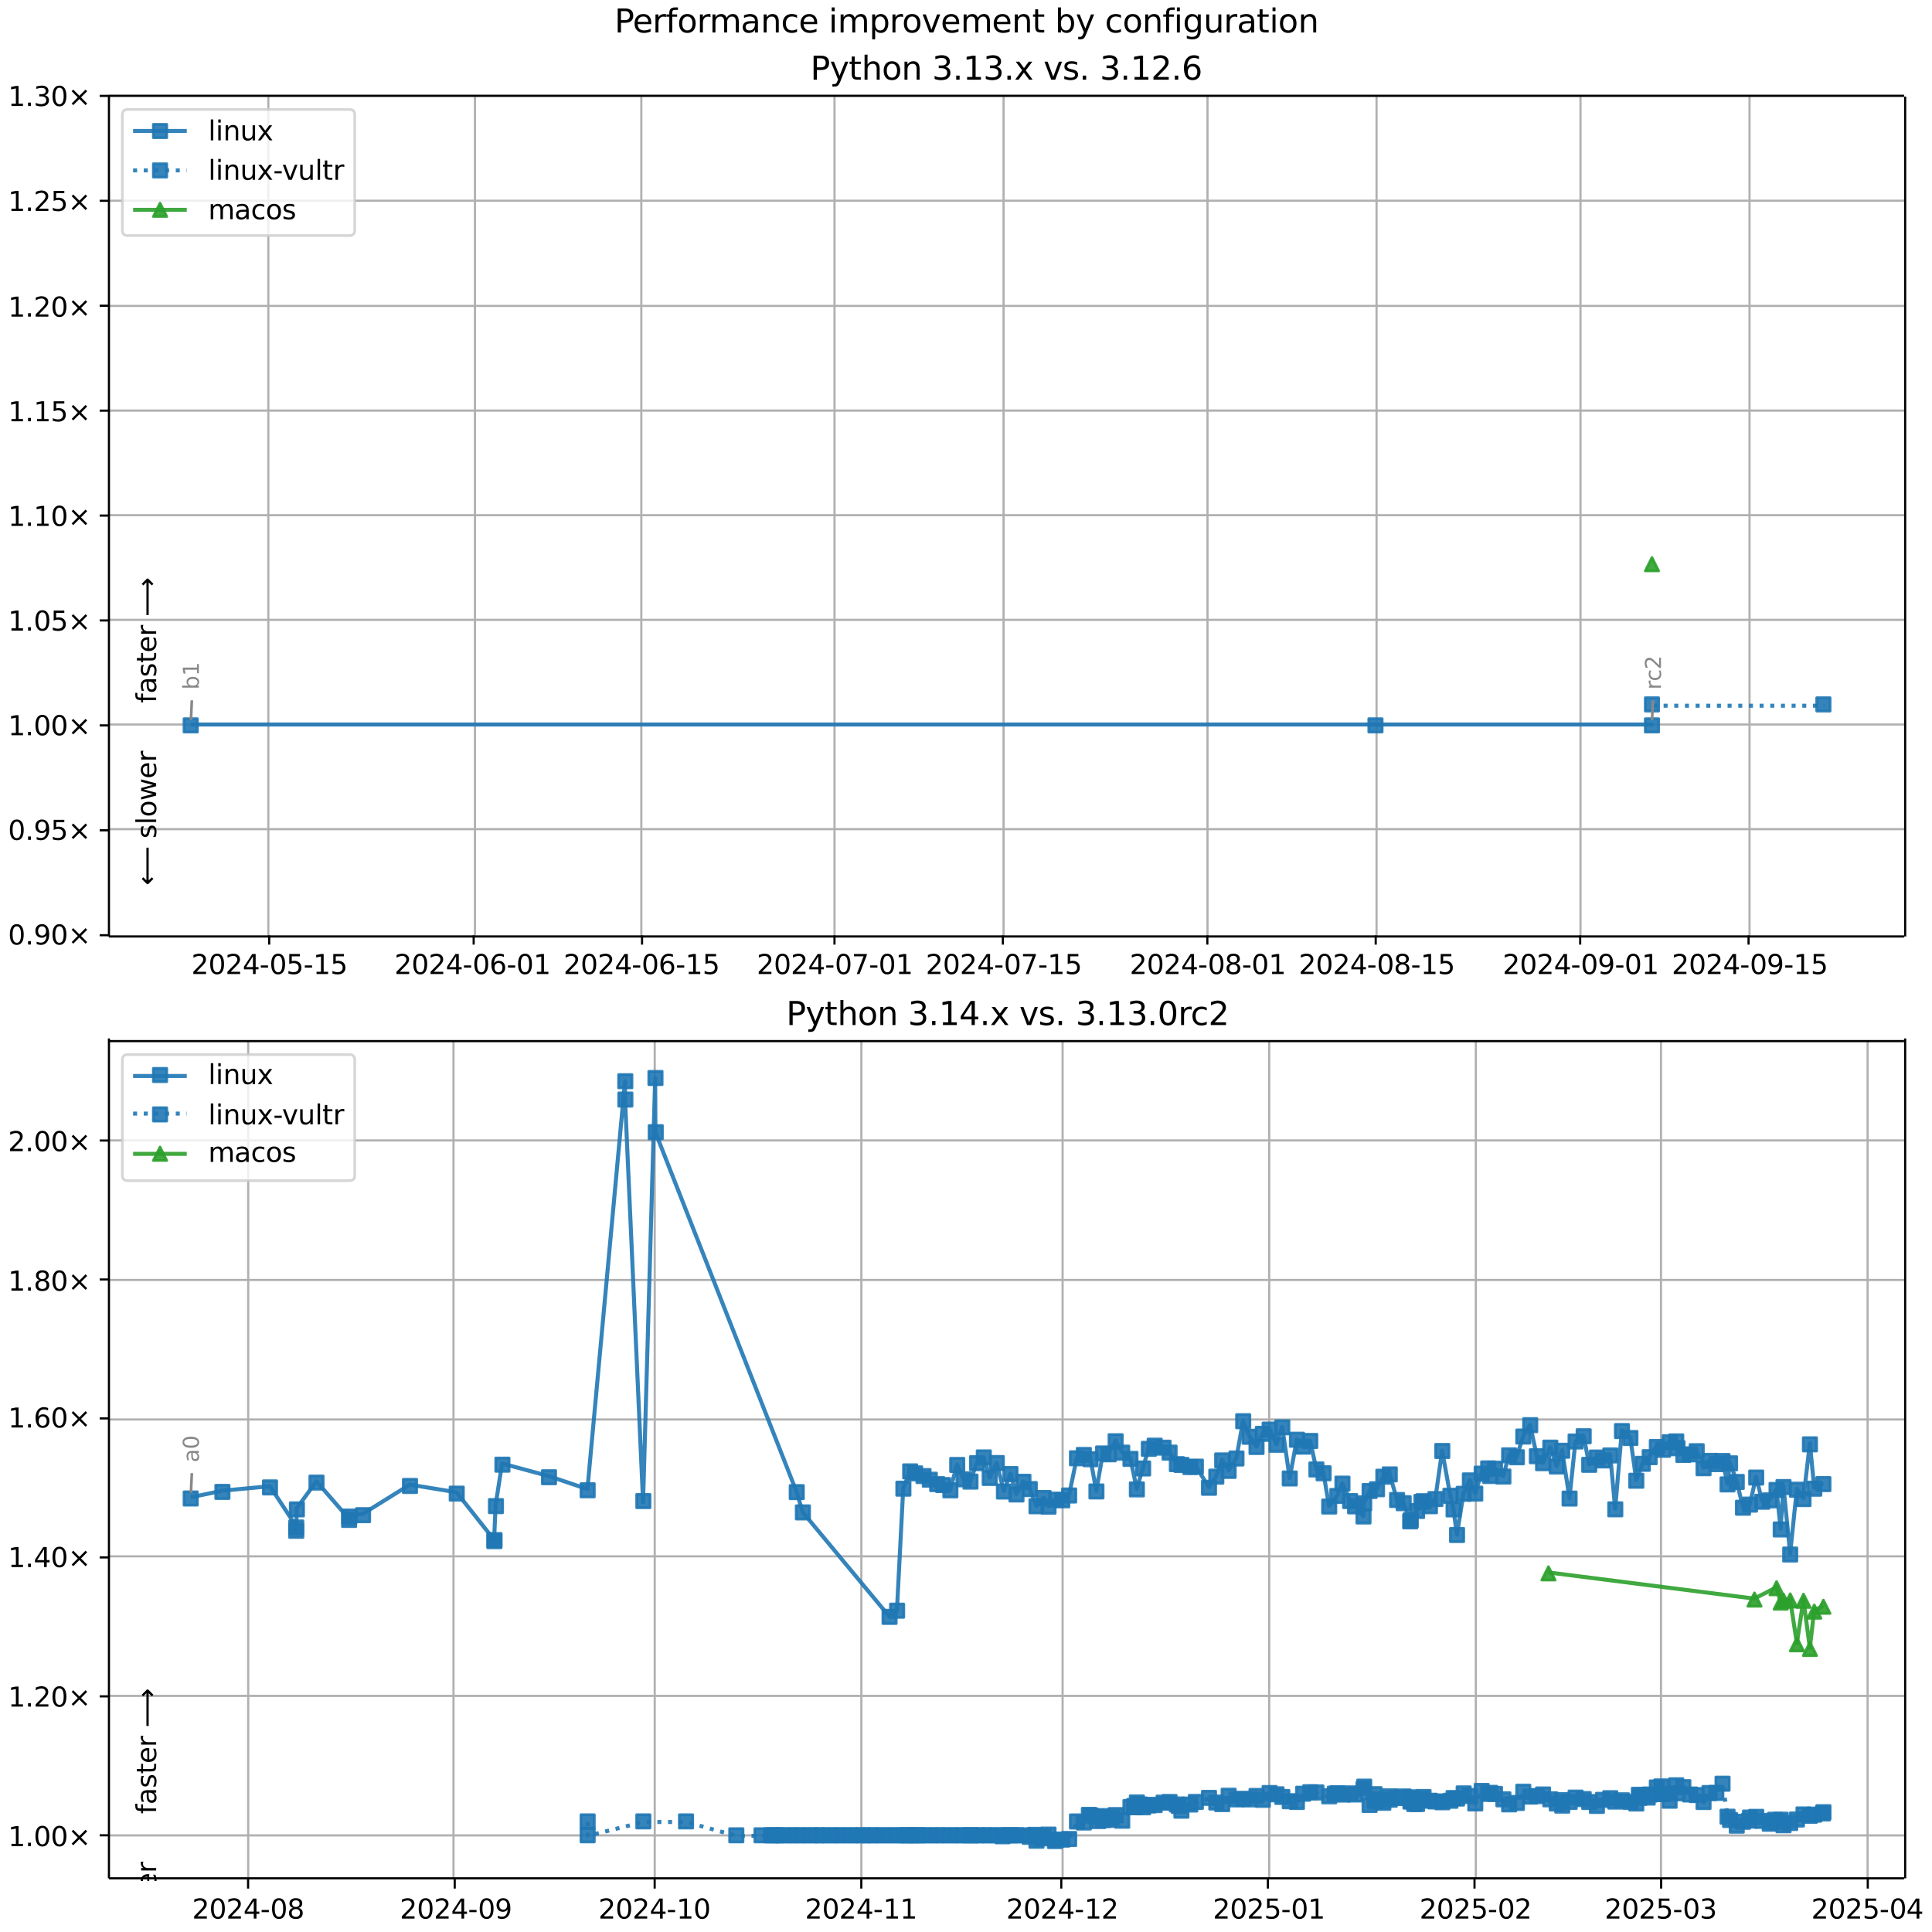 <?xml version="1.0" encoding="UTF-8"?>
<!DOCTYPE svg  PUBLIC '-//W3C//DTD SVG 1.1//EN'  'http://www.w3.org/Graphics/SVG/1.1/DTD/svg11.dtd'>
<svg width="720pt" height="720pt" version="1.1" viewBox="0 0 720 720" xmlns="http://www.w3.org/2000/svg" xmlns:xlink="http://www.w3.org/1999/xlink">
<defs>
<style type="text/css">*{stroke-linejoin: round; stroke-linecap: butt}</style>
</defs>
<path d="m0 720h720v-720h-720z" fill="#fff"/>
<path d="m40.6 349h669v-313h-669z" fill="#fff"/>
<path d="m100 349v-313" clip-path="url(#f)" fill="none" stroke="#b0b0b0" stroke-linecap="square" stroke-width=".8"/>
<defs>
<path id="i" d="m0 0v3.5" stroke="#000" stroke-width=".8"/>
</defs>
<use x="100.324" y="348.529" stroke="#000000" stroke-width=".8" xlink:href="#i"/>
<g transform="translate(71.3 363) scale(.1 -.1)">
<defs>
<path id="c" transform="scale(.016)" d="m1228 531h2203v-531h-2962v531q359 372 979 998 621 627 780 809 303 340 423 576 121 236 121 464 0 372-261 606-261 235-680 235-297 0-627-103-329-103-704-313v638q381 153 712 231 332 78 607 78 725 0 1156-363 431-362 431-968 0-288-108-546-107-257-392-607-78-91-497-524-418-433-1181-1211z"/>
<path id="b" transform="scale(.016)" d="m2034 4250q-487 0-733-480-245-479-245-1442 0-959 245-1439 246-480 733-480 491 0 736 480 246 480 246 1439 0 963-246 1442-245 480-736 480zm0 500q785 0 1199-621 414-620 414-1801 0-1178-414-1799-414-620-1199-620-784 0-1198 620-414 621-414 1799 0 1181 414 1801 414 621 1198 621z"/>
<path id="j" transform="scale(.016)" d="m2419 4116-1594-2491h1594v2491zm-166 550h794v-3041h666v-525h-666v-1100h-628v1100h-2106v609l1940 2957z"/>
<path id="e" transform="scale(.016)" d="m313 2009h1684v-512h-1684v512z"/>
<path id="n" transform="scale(.016)" d="m691 4666h2478v-532h-1900v-1143q137 47 274 70 138 23 276 23 781 0 1237-428 457-428 457-1159 0-753-469-1171-469-417-1322-417-294 0-599 50-304 50-629 150v635q281-153 581-228t634-75q541 0 856 284 316 284 316 772 0 487-316 771-315 285-856 285-253 0-505-56-251-56-513-175v2344z"/>
<path id="d" transform="scale(.016)" d="m794 531h1031v3560l-1122-225v575l1116 225h631v-4135h1031v-531h-2687v531z"/>
</defs>
<use xlink:href="#c"/>
<use transform="translate(63.6)" xlink:href="#b"/>
<use transform="translate(127)" xlink:href="#c"/>
<use transform="translate(191)" xlink:href="#j"/>
<use transform="translate(254)" xlink:href="#e"/>
<use transform="translate(291)" xlink:href="#b"/>
<use transform="translate(354)" xlink:href="#n"/>
<use transform="translate(418)" xlink:href="#e"/>
<use transform="translate(454)" xlink:href="#d"/>
<use transform="translate(518)" xlink:href="#n"/>
</g>
<path d="m177 349v-313" clip-path="url(#f)" fill="none" stroke="#b0b0b0" stroke-linecap="square" stroke-width=".8"/>
<use x="176.522" y="348.529" stroke="#000000" stroke-width=".8" xlink:href="#i"/>
<g transform="translate(147 363) scale(.1 -.1)">
<defs>
<path id="ag" transform="scale(.016)" d="m2113 2584q-425 0-674-291-248-290-248-796 0-503 248-796 249-292 674-292t673 292q248 293 248 796 0 506-248 796-248 291-673 291zm1253 1979v-575q-238 112-480 171-242 60-480 60-625 0-955-422-329-422-376-1275 184 272 462 417 279 145 613 145 703 0 1111-427 408-426 408-1160 0-719-425-1154-425-434-1131-434-810 0-1238 620-428 621-428 1799 0 1106 525 1764t1409 658q238 0 480-47t505-140z"/>
</defs>
<use xlink:href="#c"/>
<use transform="translate(63.6)" xlink:href="#b"/>
<use transform="translate(127)" xlink:href="#c"/>
<use transform="translate(191)" xlink:href="#j"/>
<use transform="translate(254)" xlink:href="#e"/>
<use transform="translate(291)" xlink:href="#b"/>
<use transform="translate(354)" xlink:href="#ag"/>
<use transform="translate(418)" xlink:href="#e"/>
<use transform="translate(454)" xlink:href="#b"/>
<use transform="translate(518)" xlink:href="#d"/>
</g>
<path d="m239 349v-313" clip-path="url(#f)" fill="none" stroke="#b0b0b0" stroke-linecap="square" stroke-width=".8"/>
<use x="239.273" y="348.529" stroke="#000000" stroke-width=".8" xlink:href="#i"/>
<g transform="translate(210 363) scale(.1 -.1)">
<use xlink:href="#c"/>
<use transform="translate(63.6)" xlink:href="#b"/>
<use transform="translate(127)" xlink:href="#c"/>
<use transform="translate(191)" xlink:href="#j"/>
<use transform="translate(254)" xlink:href="#e"/>
<use transform="translate(291)" xlink:href="#b"/>
<use transform="translate(354)" xlink:href="#ag"/>
<use transform="translate(418)" xlink:href="#e"/>
<use transform="translate(454)" xlink:href="#d"/>
<use transform="translate(518)" xlink:href="#n"/>
</g>
<path d="m311 349v-313" clip-path="url(#f)" fill="none" stroke="#b0b0b0" stroke-linecap="square" stroke-width=".8"/>
<use x="310.989" y="348.529" stroke="#000000" stroke-width=".8" xlink:href="#i"/>
<g transform="translate(282 363) scale(.1 -.1)">
<defs>
<path id="am" transform="scale(.016)" d="m525 4666h3e3v-269l-1694-4397h-659l1594 4134h-2241v532z"/>
</defs>
<use xlink:href="#c"/>
<use transform="translate(63.6)" xlink:href="#b"/>
<use transform="translate(127)" xlink:href="#c"/>
<use transform="translate(191)" xlink:href="#j"/>
<use transform="translate(254)" xlink:href="#e"/>
<use transform="translate(291)" xlink:href="#b"/>
<use transform="translate(354)" xlink:href="#am"/>
<use transform="translate(418)" xlink:href="#e"/>
<use transform="translate(454)" xlink:href="#b"/>
<use transform="translate(518)" xlink:href="#d"/>
</g>
<path d="m374 349v-313" clip-path="url(#f)" fill="none" stroke="#b0b0b0" stroke-linecap="square" stroke-width=".8"/>
<use x="373.74" y="348.529" stroke="#000000" stroke-width=".8" xlink:href="#i"/>
<g transform="translate(345 363) scale(.1 -.1)">
<use xlink:href="#c"/>
<use transform="translate(63.6)" xlink:href="#b"/>
<use transform="translate(127)" xlink:href="#c"/>
<use transform="translate(191)" xlink:href="#j"/>
<use transform="translate(254)" xlink:href="#e"/>
<use transform="translate(291)" xlink:href="#b"/>
<use transform="translate(354)" xlink:href="#am"/>
<use transform="translate(418)" xlink:href="#e"/>
<use transform="translate(454)" xlink:href="#d"/>
<use transform="translate(518)" xlink:href="#n"/>
</g>
<path d="m450 349v-313" clip-path="url(#f)" fill="none" stroke="#b0b0b0" stroke-linecap="square" stroke-width=".8"/>
<use x="449.938" y="348.529" stroke="#000000" stroke-width=".8" xlink:href="#i"/>
<g transform="translate(421 363) scale(.1 -.1)">
<defs>
<path id="af" transform="scale(.016)" d="m2034 2216q-450 0-708-241-257-241-257-662 0-422 257-663 258-241 708-241t709 242q260 243 260 662 0 421-258 662-257 241-711 241zm-631 268q-406 100-633 378-226 279-226 679 0 559 398 884 399 325 1092 325 697 0 1094-325t397-884q0-400-227-679-226-278-629-378 456-106 710-416 255-309 255-755 0-679-414-1042-414-362-1186-362-771 0-1186 362-414 363-414 1042 0 446 256 755 257 310 713 416zm-231 997q0-362 226-565 227-203 636-203 407 0 636 203 230 203 230 565 0 363-230 566-229 203-636 203-409 0-636-203-226-203-226-566z"/>
</defs>
<use xlink:href="#c"/>
<use transform="translate(63.6)" xlink:href="#b"/>
<use transform="translate(127)" xlink:href="#c"/>
<use transform="translate(191)" xlink:href="#j"/>
<use transform="translate(254)" xlink:href="#e"/>
<use transform="translate(291)" xlink:href="#b"/>
<use transform="translate(354)" xlink:href="#af"/>
<use transform="translate(418)" xlink:href="#e"/>
<use transform="translate(454)" xlink:href="#b"/>
<use transform="translate(518)" xlink:href="#d"/>
</g>
<path d="m513 349v-313" clip-path="url(#f)" fill="none" stroke="#b0b0b0" stroke-linecap="square" stroke-width=".8"/>
<use x="512.689" y="348.529" stroke="#000000" stroke-width=".8" xlink:href="#i"/>
<g transform="translate(484 363) scale(.1 -.1)">
<use xlink:href="#c"/>
<use transform="translate(63.6)" xlink:href="#b"/>
<use transform="translate(127)" xlink:href="#c"/>
<use transform="translate(191)" xlink:href="#j"/>
<use transform="translate(254)" xlink:href="#e"/>
<use transform="translate(291)" xlink:href="#b"/>
<use transform="translate(354)" xlink:href="#af"/>
<use transform="translate(418)" xlink:href="#e"/>
<use transform="translate(454)" xlink:href="#d"/>
<use transform="translate(518)" xlink:href="#n"/>
</g>
<path d="m589 349v-313" clip-path="url(#f)" fill="none" stroke="#b0b0b0" stroke-linecap="square" stroke-width=".8"/>
<use x="588.886" y="348.529" stroke="#000000" stroke-width=".8" xlink:href="#i"/>
<g transform="translate(560 363) scale(.1 -.1)">
<defs>
<path id="ad" transform="scale(.016)" d="m703 97v575q238-113 481-172 244-59 479-59 625 0 954 420 330 420 377 1277-181-269-460-413-278-144-615-144-700 0-1108 423-408 424-408 1159 0 718 425 1152 425 435 1131 435 810 0 1236-621 427-620 427-1801 0-1103-524-1761-523-658-1407-658-238 0-482 47-243 47-506 141zm1256 1978q425 0 673 290 249 291 249 798 0 503-249 795-248 292-673 292t-673-292-248-795q0-507 248-798 248-290 673-290z"/>
</defs>
<use xlink:href="#c"/>
<use transform="translate(63.6)" xlink:href="#b"/>
<use transform="translate(127)" xlink:href="#c"/>
<use transform="translate(191)" xlink:href="#j"/>
<use transform="translate(254)" xlink:href="#e"/>
<use transform="translate(291)" xlink:href="#b"/>
<use transform="translate(354)" xlink:href="#ad"/>
<use transform="translate(418)" xlink:href="#e"/>
<use transform="translate(454)" xlink:href="#b"/>
<use transform="translate(518)" xlink:href="#d"/>
</g>
<path d="m652 349v-313" clip-path="url(#f)" fill="none" stroke="#b0b0b0" stroke-linecap="square" stroke-width=".8"/>
<use x="651.637" y="348.529" stroke="#000000" stroke-width=".8" xlink:href="#i"/>
<g transform="translate(623 363) scale(.1 -.1)">
<use xlink:href="#c"/>
<use transform="translate(63.6)" xlink:href="#b"/>
<use transform="translate(127)" xlink:href="#c"/>
<use transform="translate(191)" xlink:href="#j"/>
<use transform="translate(254)" xlink:href="#e"/>
<use transform="translate(291)" xlink:href="#b"/>
<use transform="translate(354)" xlink:href="#ad"/>
<use transform="translate(418)" xlink:href="#e"/>
<use transform="translate(454)" xlink:href="#d"/>
<use transform="translate(518)" xlink:href="#n"/>
</g>
<path d="m40.6 349h669" clip-path="url(#f)" fill="none" stroke="#b0b0b0" stroke-linecap="square" stroke-width=".8"/>
<defs>
<path id="k" d="m0 0h-3.5" stroke="#000" stroke-width=".8"/>
</defs>
<use x="40.646" y="348.529" stroke="#000000" stroke-width=".8" xlink:href="#k"/>
<g transform="translate(3 352) scale(.1 -.1)">
<defs>
<path id="g" transform="scale(.016)" d="m684 794h660v-794h-660v794z"/>
<path id="l" transform="scale(.016)" d="m4488 3438-1429-1435 1429-1428-372-378-1435 1434-1434-1434-369 378 1425 1428-1425 1435 369 378 1434-1435 1435 1435 372-378z"/>
</defs>
<use xlink:href="#b"/>
<use transform="translate(63.6)" xlink:href="#g"/>
<use transform="translate(95.4)" xlink:href="#ad"/>
<use transform="translate(159)" xlink:href="#b"/>
<use transform="translate(223)" xlink:href="#l"/>
</g>
<path d="m40.6 309h669" clip-path="url(#f)" fill="none" stroke="#b0b0b0" stroke-linecap="square" stroke-width=".8"/>
<use x="40.646" y="309.429" stroke="#000000" stroke-width=".8" xlink:href="#k"/>
<g transform="translate(3 313) scale(.1 -.1)">
<use xlink:href="#b"/>
<use transform="translate(63.6)" xlink:href="#g"/>
<use transform="translate(95.4)" xlink:href="#ad"/>
<use transform="translate(159)" xlink:href="#n"/>
<use transform="translate(223)" xlink:href="#l"/>
</g>
<path d="m40.6 270h669" clip-path="url(#f)" fill="none" stroke="#b0b0b0" stroke-linecap="square" stroke-width=".8"/>
<use x="40.646" y="270.33" stroke="#000000" stroke-width=".8" xlink:href="#k"/>
<g transform="translate(3 274) scale(.1 -.1)">
<use xlink:href="#d"/>
<use transform="translate(63.6)" xlink:href="#g"/>
<use transform="translate(95.4)" xlink:href="#b"/>
<use transform="translate(159)" xlink:href="#b"/>
<use transform="translate(223)" xlink:href="#l"/>
</g>
<path d="m40.6 231h669" clip-path="url(#f)" fill="none" stroke="#b0b0b0" stroke-linecap="square" stroke-width=".8"/>
<use x="40.646" y="231.23" stroke="#000000" stroke-width=".8" xlink:href="#k"/>
<g transform="translate(3 235) scale(.1 -.1)">
<use xlink:href="#d"/>
<use transform="translate(63.6)" xlink:href="#g"/>
<use transform="translate(95.4)" xlink:href="#b"/>
<use transform="translate(159)" xlink:href="#n"/>
<use transform="translate(223)" xlink:href="#l"/>
</g>
<path d="m40.6 192h669" clip-path="url(#f)" fill="none" stroke="#b0b0b0" stroke-linecap="square" stroke-width=".8"/>
<use x="40.646" y="192.131" stroke="#000000" stroke-width=".8" xlink:href="#k"/>
<g transform="translate(3 196) scale(.1 -.1)">
<use xlink:href="#d"/>
<use transform="translate(63.6)" xlink:href="#g"/>
<use transform="translate(95.4)" xlink:href="#d"/>
<use transform="translate(159)" xlink:href="#b"/>
<use transform="translate(223)" xlink:href="#l"/>
</g>
<path d="m40.6 153h669" clip-path="url(#f)" fill="none" stroke="#b0b0b0" stroke-linecap="square" stroke-width=".8"/>
<use x="40.646" y="153.031" stroke="#000000" stroke-width=".8" xlink:href="#k"/>
<g transform="translate(3 157) scale(.1 -.1)">
<use xlink:href="#d"/>
<use transform="translate(63.6)" xlink:href="#g"/>
<use transform="translate(95.4)" xlink:href="#d"/>
<use transform="translate(159)" xlink:href="#n"/>
<use transform="translate(223)" xlink:href="#l"/>
</g>
<path d="m40.6 114h669" clip-path="url(#f)" fill="none" stroke="#b0b0b0" stroke-linecap="square" stroke-width=".8"/>
<use x="40.646" y="113.932" stroke="#000000" stroke-width=".8" xlink:href="#k"/>
<g transform="translate(3 118) scale(.1 -.1)">
<use xlink:href="#d"/>
<use transform="translate(63.6)" xlink:href="#g"/>
<use transform="translate(95.4)" xlink:href="#c"/>
<use transform="translate(159)" xlink:href="#b"/>
<use transform="translate(223)" xlink:href="#l"/>
</g>
<path d="m40.6 74.8h669" clip-path="url(#f)" fill="none" stroke="#b0b0b0" stroke-linecap="square" stroke-width=".8"/>
<use x="40.646" y="74.832" stroke="#000000" stroke-width=".8" xlink:href="#k"/>
<g transform="translate(3 78.6) scale(.1 -.1)">
<use xlink:href="#d"/>
<use transform="translate(63.6)" xlink:href="#g"/>
<use transform="translate(95.4)" xlink:href="#c"/>
<use transform="translate(159)" xlink:href="#n"/>
<use transform="translate(223)" xlink:href="#l"/>
</g>
<path d="m40.6 35.7h669" clip-path="url(#f)" fill="none" stroke="#b0b0b0" stroke-linecap="square" stroke-width=".8"/>
<use x="40.646" y="35.733" stroke="#000000" stroke-width=".8" xlink:href="#k"/>
<g transform="translate(3 39.5) scale(.1 -.1)">
<defs>
<path id="v" transform="scale(.016)" d="m2597 2516q453-97 707-404 255-306 255-756 0-690-475-1069-475-378-1350-378-293 0-604 58t-642 174v609q262-153 574-231 313-78 654-78 593 0 904 234t311 681q0 413-289 645-289 233-804 233h-544v519h569q465 0 712 186t247 536q0 359-255 551-254 193-729 193-260 0-557-57-297-56-653-174v562q360 100 674 150t592 50q719 0 1137-327 419-326 419-882 0-388-222-655t-631-370z"/>
</defs>
<use xlink:href="#d"/>
<use transform="translate(63.6)" xlink:href="#g"/>
<use transform="translate(95.4)" xlink:href="#v"/>
<use transform="translate(159)" xlink:href="#b"/>
<use transform="translate(223)" xlink:href="#l"/>
</g>
<path d="m71.1 270h442 103" clip-path="url(#f)" fill="none" stroke="#1f77b4" stroke-linecap="square" stroke-opacity=".9" stroke-width="1.5"/>
<defs>
<path id="a" d="m-2.5 2.5h5v-5h-5z" stroke="#1f77b4" stroke-opacity=".9"/>
</defs>
<g clip-path="url(#f)" fill="#1f77b4" fill-opacity=".9" stroke="#1f77b4" stroke-opacity=".9">
<use x="71.069" y="270.33" xlink:href="#a"/>
<use x="512.599" y="270.33" xlink:href="#a"/>
<use x="615.641" y="270.33" xlink:href="#a"/>
</g>
<g stroke="#1f77b4" stroke-opacity=".9">
<path d="m616 263h63.9" clip-path="url(#f)" fill="none" stroke-dasharray="1.5,2.475" stroke-width="1.5"/>
<g clip-path="url(#f)" fill="#1f77b4" fill-opacity=".9">
<use x="615.641" y="262.51" xlink:href="#a"/>
<use x="679.529" y="262.51" xlink:href="#a"/>
</g>
</g>
<path d="m616 210" clip-path="url(#f)" fill="none" stroke="#2ca02c" stroke-linecap="square" stroke-opacity=".9" stroke-width="1.5"/>
<defs>
<path id="m" d="m0-2.5-2.5 5h5z" stroke="#2ca02c" stroke-opacity=".9"/>
</defs>
<g clip-path="url(#f)">
<use x="615.641" y="210.261" fill="#2ca02c" fill-opacity=".9" stroke="#2ca02c" stroke-opacity=".9" xlink:href="#m"/>
</g>
<path d="m40.6 349v-313" fill="none" stroke="#000" stroke-linecap="square" stroke-width=".8"/>
<path d="m710 349v-313" fill="none" stroke="#000" stroke-linecap="square" stroke-width=".8"/>
<path d="m40.6 349h669" fill="none" stroke="#000" stroke-linecap="square" stroke-width=".8"/>
<path d="m40.6 35.7h669" fill="none" stroke="#000" stroke-linecap="square" stroke-width=".8"/>
<path d="m71.5 261-0.348 7.35" fill="none" stroke="#888" stroke-linecap="round"/>
<g transform="translate(74.1 257) rotate(-90) scale(.08 -.08)" fill="#888">
<defs>
<path id="al" transform="scale(.016)" d="m3116 1747q0 634-261 995t-717 361q-457 0-718-361t-261-995 261-995 718-361q456 0 717 361t261 995zm-1957 1222q182 312 458 463 277 152 661 152 638 0 1036-506 399-506 399-1331t-399-1332q-398-506-1036-506-384 0-661 152-276 152-458 464v-525h-578v4863h578v-1894z"/>
</defs>
<use xlink:href="#al"/>
<use transform="translate(63.5)" xlink:href="#d"/>
</g>
<path d="m616 261-0.326 7.34" fill="none" stroke="#888" stroke-linecap="round"/>
<g transform="translate(619 257) rotate(-90) scale(.08 -.08)" fill="#888">
<defs>
<path id="o" transform="scale(.016)" d="m2631 2963q-97 56-211 82-114 27-251 27-488 0-749-317t-261-911v-1844h-578v3500h578v-544q182 319 472 473 291 155 707 155 59 0 131-8 72-7 159-23l3-590z"/>
<path id="aa" transform="scale(.016)" d="m3122 3366v-538q-244 135-489 202t-495 67q-560 0-870-355-309-354-309-995t309-996q310-354 870-354 250 0 495 67t489 202v-532q-241-112-499-168-257-57-548-57-791 0-1257 497-465 497-465 1341 0 856 470 1346 471 491 1290 491 265 0 518-55 253-54 491-163z"/>
</defs>
<use xlink:href="#o"/>
<use transform="translate(38.9)" xlink:href="#aa"/>
<use transform="translate(93.8)" xlink:href="#c"/>
</g>
<g clip-path="url(#f)">
<g transform="translate(58.2 262) rotate(-90) scale(.1 -.1)">
<defs>
<path id="ae" transform="scale(.016)" d="m2375 4863v-479h-550q-309 0-430-125-120-125-120-450v-309h947v-447h-947v-3053h-578v3053h-550v447h550v244q0 584 272 851 272 268 862 268h544z"/>
<path id="y" transform="scale(.016)" d="m2194 1759q-697 0-966-159t-269-544q0-306 202-486 202-179 548-179 479 0 768 339t289 901v128h-572zm1147 238v-2e3h-575v531q-197-318-491-470t-719-152q-537 0-855 302-317 302-317 808 0 590 395 890 396 300 1180 300h807v57q0 397-261 614t-733 217q-300 0-585-72-284-72-546-216v532q315 122 612 182 297 61 578 61 760 0 1135-394 375-393 375-1193z"/>
<path id="s" transform="scale(.016)" d="m2834 3397v-544q-243 125-506 187-262 63-544 63-428 0-642-131t-214-394q0-200 153-314t616-217l197-44q612-131 870-370t258-667q0-488-386-773-386-284-1061-284-281 0-586 55t-642 164v594q319-166 628-249 309-82 613-82 406 0 624 139 219 139 219 392 0 234-158 359-157 125-692 241l-200 47q-534 112-772 345-237 233-237 639 0 494 350 762 350 269 994 269 318 0 599-47 282-46 519-140z"/>
<path id="r" transform="scale(.016)" d="m1172 4494v-994h1184v-447h-1184v-1900q0-428 117-550t477-122h590v-481h-590q-666 0-919 248-253 249-253 905v1900h-422v447h422v994h578z"/>
<path id="u" transform="scale(.016)" d="m3597 1894v-281h-2644q38-594 358-905t892-311q331 0 642 81t618 244v-544q-310-131-635-200t-659-69q-838 0-1327 487-489 488-489 1320 0 859 464 1363 464 505 1252 505 706 0 1117-455 411-454 411-1235zm-575 169q-6 471-264 752-258 282-683 282-481 0-770-272t-333-766l2050 4z"/>
<path id="an" transform="scale(.016)" d="m8863 2147v-281l-1229-1228-375 375 729 728h-7622v531h7622l-729 728 375 375 1229-1228z"/>
</defs>
<use xlink:href="#ae"/>
<use transform="translate(35.2)" xlink:href="#y"/>
<use transform="translate(96.5)" xlink:href="#s"/>
<use transform="translate(149)" xlink:href="#r"/>
<use transform="translate(188)" xlink:href="#u"/>
<use transform="translate(249)" xlink:href="#o"/>
<use transform="translate(290)" xlink:href="#DejaVuSans-20"/>
<use transform="translate(322)" xlink:href="#an"/>
</g>
</g>
<g clip-path="url(#f)">
<g transform="translate(58.2 330) rotate(-90) scale(.1 -.1)">
<defs>
<path id="ao" transform="scale(.016)" d="m313 1866v281l1228 1228 375-375-728-728h7621v-531h-7621l728-728-375-375-1228 1228z"/>
<path id="t" transform="scale(.016)" d="m603 4863h575v-4863h-575v4863z"/>
<path id="p" transform="scale(.016)" d="m1959 3097q-462 0-731-361t-269-989 267-989q268-361 733-361 460 0 728 362 269 363 269 988 0 622-269 986-268 364-728 364zm0 487q750 0 1178-488 429-487 429-1349 0-859-429-1349-428-489-1178-489-753 0-1180 489-426 490-426 1349 0 862 426 1349 427 488 1180 488z"/>
<path id="aj" transform="scale(.016)" d="m269 3500h575l719-2731 715 2731h678l719-2731 716 2731h575l-916-3500h-678l-753 2869-756-2869h-679l-915 3500z"/>
</defs>
<use xlink:href="#ao"/>
<use transform="translate(143)" xlink:href="#DejaVuSans-20"/>
<use transform="translate(175)" xlink:href="#s"/>
<use transform="translate(227)" xlink:href="#t"/>
<use transform="translate(255)" xlink:href="#p"/>
<use transform="translate(316)" xlink:href="#aj"/>
<use transform="translate(398)" xlink:href="#u"/>
<use transform="translate(460)" xlink:href="#o"/>
</g>
</g>
<g transform="translate(302 29.7) scale(.12 -.12)">
<defs>
<path id="ai" transform="scale(.016)" d="m1259 4147v-1753h794q441 0 681 228 241 228 241 650 0 419-241 647-240 228-681 228h-794zm-631 519h1425q785 0 1186-355 402-355 402-1039 0-691-402-1044-401-353-1186-353h-794v-1875h-631v4666z"/>
<path id="ah" transform="scale(.016)" d="m2059-325q-243-625-475-815-231-191-618-191h-460v481h338q237 0 368 113 132 112 291 531l103 262-1415 3444h609l1094-2737 1094 2737h609l-1538-3825z"/>
<path id="ak" transform="scale(.016)" d="m3513 2113v-2113h-575v2094q0 497-194 743-194 247-581 247-466 0-735-297-269-296-269-809v-1978h-578v4863h578v-1907q207 316 486 472 280 156 646 156 603 0 912-373 310-373 310-1098z"/>
<path id="q" transform="scale(.016)" d="m3513 2113v-2113h-575v2094q0 497-194 743-194 247-581 247-466 0-735-297-269-296-269-809v-1978h-578v3500h578v-544q207 316 486 472 280 156 646 156 603 0 912-373 310-373 310-1098z"/>
<path id="z" transform="scale(.016)" d="m3513 3500-1266-1703 1331-1797h-678l-1019 1375-1018-1375h-679l1360 1831-1244 1669h678l928-1247 928 1247h679z"/>
<path id="ab" transform="scale(.016)" d="m191 3500h609l1094-2937 1094 2937h609l-1313-3500h-781l-1312 3500z"/>
</defs>
<use xlink:href="#ai"/>
<use transform="translate(60.3)" xlink:href="#ah"/>
<use transform="translate(119)" xlink:href="#r"/>
<use transform="translate(159)" xlink:href="#ak"/>
<use transform="translate(222)" xlink:href="#p"/>
<use transform="translate(283)" xlink:href="#q"/>
<use transform="translate(347)" xlink:href="#DejaVuSans-20"/>
<use transform="translate(378)" xlink:href="#v"/>
<use transform="translate(442)" xlink:href="#g"/>
<use transform="translate(474)" xlink:href="#d"/>
<use transform="translate(537)" xlink:href="#v"/>
<use transform="translate(601)" xlink:href="#g"/>
<use transform="translate(633)" xlink:href="#z"/>
<use transform="translate(692)" xlink:href="#DejaVuSans-20"/>
<use transform="translate(724)" xlink:href="#ab"/>
<use transform="translate(783)" xlink:href="#s"/>
<use transform="translate(835)" xlink:href="#g"/>
<use transform="translate(867)" xlink:href="#DejaVuSans-20"/>
<use transform="translate(899)" xlink:href="#v"/>
<use transform="translate(962)" xlink:href="#g"/>
<use transform="translate(994)" xlink:href="#d"/>
<use transform="translate(1058)" xlink:href="#c"/>
<use transform="translate(1121)" xlink:href="#g"/>
<use transform="translate(1153)" xlink:href="#ag"/>
</g>
<path d="m47.6 87.8h82.6q2 0 2-2v-43q0-2-2-2h-82.6q-2 0-2 2v43q0 2 2 2z" fill="#fff" opacity=".8" stroke="#ccc"/>
<path d="m49.6 48.8h10 10" fill="none" stroke="#1f77b4" stroke-linecap="square" stroke-opacity=".9" stroke-width="1.5"/>
<use x="59.646" y="48.831" fill="#1f77b4" fill-opacity=".9" stroke="#1f77b4" stroke-opacity=".9" xlink:href="#a"/>
<g transform="translate(77.6 52.3) scale(.1 -.1)">
<defs>
<path id="x" transform="scale(.016)" d="m603 3500h575v-3500h-575v3500zm0 1363h575v-729h-575v729z"/>
<path id="w" transform="scale(.016)" d="m544 1381v2119h575v-2097q0-497 193-746 194-248 582-248 465 0 735 297 271 297 271 810v1984h575v-3500h-575v538q-209-319-486-474-276-155-642-155-603 0-916 375-312 375-312 1097zm1447 2203z"/>
</defs>
<use xlink:href="#t"/>
<use transform="translate(27.8)" xlink:href="#x"/>
<use transform="translate(55.6)" xlink:href="#q"/>
<use transform="translate(119)" xlink:href="#w"/>
<use transform="translate(182)" xlink:href="#z"/>
</g>
<path d="m49.6 63.5h10 10" fill="none" stroke="#1f77b4" stroke-dasharray="1.5,2.475" stroke-opacity=".9" stroke-width="1.5"/>
<use x="59.646" y="63.509" fill="#1f77b4" fill-opacity=".9" stroke="#1f77b4" stroke-opacity=".9" xlink:href="#a"/>
<g transform="translate(77.6 67) scale(.1 -.1)">
<use xlink:href="#t"/>
<use transform="translate(27.8)" xlink:href="#x"/>
<use transform="translate(55.6)" xlink:href="#q"/>
<use transform="translate(119)" xlink:href="#w"/>
<use transform="translate(182)" xlink:href="#z"/>
<use transform="translate(242)" xlink:href="#e"/>
<use transform="translate(275)" xlink:href="#ab"/>
<use transform="translate(334)" xlink:href="#w"/>
<use transform="translate(398)" xlink:href="#t"/>
<use transform="translate(425)" xlink:href="#r"/>
<use transform="translate(465)" xlink:href="#o"/>
</g>
<path d="m49.6 78.2h10 10" fill="none" stroke="#2ca02c" stroke-linecap="square" stroke-opacity=".9" stroke-width="1.5"/>
<use x="59.646" y="78.187" fill="#2ca02c" fill-opacity=".9" stroke="#2ca02c" stroke-opacity=".9" xlink:href="#m"/>
<g transform="translate(77.6 81.7) scale(.1 -.1)">
<defs>
<path id="ac" transform="scale(.016)" d="m3328 2828q216 388 516 572t706 184q547 0 844-383 297-382 297-1088v-2113h-578v2094q0 503-179 746-178 244-543 244-447 0-707-297-259-296-259-809v-1978h-578v2094q0 506-178 748t-550 242q-441 0-701-298-259-298-259-808v-1978h-578v3500h578v-544q197 322 472 475t653 153q382 0 649-194 267-193 395-562z"/>
</defs>
<use xlink:href="#ac"/>
<use transform="translate(97.4)" xlink:href="#y"/>
<use transform="translate(159)" xlink:href="#aa"/>
<use transform="translate(214)" xlink:href="#p"/>
<use transform="translate(275)" xlink:href="#s"/>
</g>
<path d="m40.6 700h669v-313h-669z" fill="#fff"/>
<path d="m92.5 700v-313" clip-path="url(#h)" fill="none" stroke="#b0b0b0" stroke-linecap="square" stroke-width=".8"/>
<use x="92.455" y="700.322" stroke="#000000" stroke-width=".8" xlink:href="#i"/>
<g transform="translate(71.6 715) scale(.1 -.1)">
<use xlink:href="#c"/>
<use transform="translate(63.6)" xlink:href="#b"/>
<use transform="translate(127)" xlink:href="#c"/>
<use transform="translate(191)" xlink:href="#j"/>
<use transform="translate(254)" xlink:href="#e"/>
<use transform="translate(291)" xlink:href="#b"/>
<use transform="translate(354)" xlink:href="#af"/>
</g>
<path d="m169 700v-313" clip-path="url(#h)" fill="none" stroke="#b0b0b0" stroke-linecap="square" stroke-width=".8"/>
<use x="169.458" y="700.322" stroke="#000000" stroke-width=".8" xlink:href="#i"/>
<g transform="translate(149 715) scale(.1 -.1)">
<use xlink:href="#c"/>
<use transform="translate(63.6)" xlink:href="#b"/>
<use transform="translate(127)" xlink:href="#c"/>
<use transform="translate(191)" xlink:href="#j"/>
<use transform="translate(254)" xlink:href="#e"/>
<use transform="translate(291)" xlink:href="#b"/>
<use transform="translate(354)" xlink:href="#ad"/>
</g>
<path d="m244 700v-313" clip-path="url(#h)" fill="none" stroke="#b0b0b0" stroke-linecap="square" stroke-width=".8"/>
<use x="243.977" y="700.322" stroke="#000000" stroke-width=".8" xlink:href="#i"/>
<g transform="translate(223 715) scale(.1 -.1)">
<use xlink:href="#c"/>
<use transform="translate(63.6)" xlink:href="#b"/>
<use transform="translate(127)" xlink:href="#c"/>
<use transform="translate(191)" xlink:href="#j"/>
<use transform="translate(254)" xlink:href="#e"/>
<use transform="translate(291)" xlink:href="#d"/>
<use transform="translate(354)" xlink:href="#b"/>
</g>
<path d="m321 700v-313" clip-path="url(#h)" fill="none" stroke="#b0b0b0" stroke-linecap="square" stroke-width=".8"/>
<use x="320.981" y="700.322" stroke="#000000" stroke-width=".8" xlink:href="#i"/>
<g transform="translate(300 715) scale(.1 -.1)">
<use xlink:href="#c"/>
<use transform="translate(63.6)" xlink:href="#b"/>
<use transform="translate(127)" xlink:href="#c"/>
<use transform="translate(191)" xlink:href="#j"/>
<use transform="translate(254)" xlink:href="#e"/>
<use transform="translate(291)" xlink:href="#d"/>
<use transform="translate(354)" xlink:href="#d"/>
</g>
<path d="m396 700v-313" clip-path="url(#h)" fill="none" stroke="#b0b0b0" stroke-linecap="square" stroke-width=".8"/>
<use x="395.5" y="700.322" stroke="#000000" stroke-width=".8" xlink:href="#i"/>
<g transform="translate(375 715) scale(.1 -.1)">
<use xlink:href="#c"/>
<use transform="translate(63.6)" xlink:href="#b"/>
<use transform="translate(127)" xlink:href="#c"/>
<use transform="translate(191)" xlink:href="#j"/>
<use transform="translate(254)" xlink:href="#e"/>
<use transform="translate(291)" xlink:href="#d"/>
<use transform="translate(354)" xlink:href="#c"/>
</g>
<path d="m473 700v-313" clip-path="url(#h)" fill="none" stroke="#b0b0b0" stroke-linecap="square" stroke-width=".8"/>
<use x="472.503" y="700.322" stroke="#000000" stroke-width=".8" xlink:href="#i"/>
<g transform="translate(452 715) scale(.1 -.1)">
<use xlink:href="#c"/>
<use transform="translate(63.6)" xlink:href="#b"/>
<use transform="translate(127)" xlink:href="#c"/>
<use transform="translate(191)" xlink:href="#n"/>
<use transform="translate(254)" xlink:href="#e"/>
<use transform="translate(291)" xlink:href="#b"/>
<use transform="translate(354)" xlink:href="#d"/>
</g>
<path d="m550 700v-313" clip-path="url(#h)" fill="none" stroke="#b0b0b0" stroke-linecap="square" stroke-width=".8"/>
<use x="549.507" y="700.322" stroke="#000000" stroke-width=".8" xlink:href="#i"/>
<g transform="translate(529 715) scale(.1 -.1)">
<use xlink:href="#c"/>
<use transform="translate(63.6)" xlink:href="#b"/>
<use transform="translate(127)" xlink:href="#c"/>
<use transform="translate(191)" xlink:href="#n"/>
<use transform="translate(254)" xlink:href="#e"/>
<use transform="translate(291)" xlink:href="#b"/>
<use transform="translate(354)" xlink:href="#c"/>
</g>
<path d="m619 700v-313" clip-path="url(#h)" fill="none" stroke="#b0b0b0" stroke-linecap="square" stroke-width=".8"/>
<use x="619.058" y="700.322" stroke="#000000" stroke-width=".8" xlink:href="#i"/>
<g transform="translate(598 715) scale(.1 -.1)">
<use xlink:href="#c"/>
<use transform="translate(63.6)" xlink:href="#b"/>
<use transform="translate(127)" xlink:href="#c"/>
<use transform="translate(191)" xlink:href="#n"/>
<use transform="translate(254)" xlink:href="#e"/>
<use transform="translate(291)" xlink:href="#b"/>
<use transform="translate(354)" xlink:href="#v"/>
</g>
<path d="m696 700v-313" clip-path="url(#h)" fill="none" stroke="#b0b0b0" stroke-linecap="square" stroke-width=".8"/>
<use x="696.061" y="700.322" stroke="#000000" stroke-width=".8" xlink:href="#i"/>
<g transform="translate(675 715) scale(.1 -.1)">
<use xlink:href="#c"/>
<use transform="translate(63.6)" xlink:href="#b"/>
<use transform="translate(127)" xlink:href="#c"/>
<use transform="translate(191)" xlink:href="#n"/>
<use transform="translate(254)" xlink:href="#e"/>
<use transform="translate(291)" xlink:href="#b"/>
<use transform="translate(354)" xlink:href="#j"/>
</g>
<path d="m40.6 684h669" clip-path="url(#h)" fill="none" stroke="#b0b0b0" stroke-linecap="square" stroke-width=".8"/>
<use x="40.646" y="683.96" stroke="#000000" stroke-width=".8" xlink:href="#k"/>
<g transform="translate(3 688) scale(.1 -.1)">
<use xlink:href="#d"/>
<use transform="translate(63.6)" xlink:href="#g"/>
<use transform="translate(95.4)" xlink:href="#b"/>
<use transform="translate(159)" xlink:href="#b"/>
<use transform="translate(223)" xlink:href="#l"/>
</g>
<path d="m40.6 632h669" clip-path="url(#h)" fill="none" stroke="#b0b0b0" stroke-linecap="square" stroke-width=".8"/>
<use x="40.646" y="632.175" stroke="#000000" stroke-width=".8" xlink:href="#k"/>
<g transform="translate(3 636) scale(.1 -.1)">
<use xlink:href="#d"/>
<use transform="translate(63.6)" xlink:href="#g"/>
<use transform="translate(95.4)" xlink:href="#c"/>
<use transform="translate(159)" xlink:href="#b"/>
<use transform="translate(223)" xlink:href="#l"/>
</g>
<path d="m40.6 580h669" clip-path="url(#h)" fill="none" stroke="#b0b0b0" stroke-linecap="square" stroke-width=".8"/>
<use x="40.646" y="580.391" stroke="#000000" stroke-width=".8" xlink:href="#k"/>
<g transform="translate(3 584) scale(.1 -.1)">
<use xlink:href="#d"/>
<use transform="translate(63.6)" xlink:href="#g"/>
<use transform="translate(95.4)" xlink:href="#j"/>
<use transform="translate(159)" xlink:href="#b"/>
<use transform="translate(223)" xlink:href="#l"/>
</g>
<path d="m40.6 529h669" clip-path="url(#h)" fill="none" stroke="#b0b0b0" stroke-linecap="square" stroke-width=".8"/>
<use x="40.646" y="528.607" stroke="#000000" stroke-width=".8" xlink:href="#k"/>
<g transform="translate(3 532) scale(.1 -.1)">
<use xlink:href="#d"/>
<use transform="translate(63.6)" xlink:href="#g"/>
<use transform="translate(95.4)" xlink:href="#ag"/>
<use transform="translate(159)" xlink:href="#b"/>
<use transform="translate(223)" xlink:href="#l"/>
</g>
<path d="m40.6 477h669" clip-path="url(#h)" fill="none" stroke="#b0b0b0" stroke-linecap="square" stroke-width=".8"/>
<use x="40.646" y="476.823" stroke="#000000" stroke-width=".8" xlink:href="#k"/>
<g transform="translate(3 481) scale(.1 -.1)">
<use xlink:href="#d"/>
<use transform="translate(63.6)" xlink:href="#g"/>
<use transform="translate(95.4)" xlink:href="#af"/>
<use transform="translate(159)" xlink:href="#b"/>
<use transform="translate(223)" xlink:href="#l"/>
</g>
<path d="m40.6 425h669" clip-path="url(#h)" fill="none" stroke="#b0b0b0" stroke-linecap="square" stroke-width=".8"/>
<use x="40.646" y="425.038" stroke="#000000" stroke-width=".8" xlink:href="#k"/>
<g transform="translate(3 429) scale(.1 -.1)">
<use xlink:href="#c"/>
<use transform="translate(63.6)" xlink:href="#g"/>
<use transform="translate(95.4)" xlink:href="#b"/>
<use transform="translate(159)" xlink:href="#b"/>
<use transform="translate(223)" xlink:href="#l"/>
</g>
<g stroke="#1f77b4" stroke-opacity=".9">
<path d="m71.1 558 11.8-2.46 17.7-1.67 9.77 14.9 0.016 1.25 0.236-7.99 7.3-9.98 12.1 13.9 0.085-1.26 5.12-0.514 17.5-10.9 17.4 2.85 14 17.7 0.028-0.423 0.552-12.6 2.41-15.4 17.4 4.69 14.4 4.86 14-152 0.026 6.85 6.71 150 4.51-158 0.103 20.2 52.6 134 2.29 7.56 32.3 38.9 2.8-2.31 2.35-45.5 2.53-6.45 1.84 0.752 3.13 0.991 5.09 3.02 2.19 0.33 2.73 1.98 2.55-9.48 2.36 5.36 2.58 0.851 2.44-6.87 2.53-2.14 2.19 7.65 2.65-5.56 2.66 10.6 2.43-6.51 2.24 7.62 2.59-4.74 2.37 2.71 2.5 6.41 2.67-3.08 1.81 3.23 2.9-2.61 2.24 0.249 2.57-1.8 2.9-13.9 2.57-1.25 2.49 1.6 2.2 12 2.48-14.2 2.1 0.324 2.57-4.87 2.46 4.26 3.07 2.33 2.4 11.4 4.45-15.1 2.19-1.19 3.3 0.753 2.25 1.85 2.72 4.29 1.69 0.284 3.32 0.81 2.07-0.158 4.9 7.87 2.72-4.15 2.19-6.05 2.4 3.91 2.92-4.62 2.51-13.9 2.37 5.8 2.59 3.81 2.35-4.91 2.54-1.57 2.57 5.64 2.16-6.5 2.77 19.1 2.67-14.4 2.31 2.59 2.66-2.13 2.28 10.6 2.68 1.42 2.08 12.4 3.03-3.95 1.91-4.59 2.87 6.49 1.84 1.98 3.14 3.77 0.262-4.9 2.01-4.58 2.77-0.669 2.36-4.67 2.4-0.869 2.71 9.54 2.46 1.19 2.44 6.78 0.196-0.442 2.37-3.43 1.61-3.38 0.79-0.261 2.38 1.88 2.05-2.69 2.55-17.9 3.02 16.7 1.19 5.1 1.29 9.53 2.47-15.4 2.32-4.99 2 4.92 2.39-7.44 2.43-1.95 0.729 2.83 1.8-2.73 3.13 2.93 2.14-7.91 2.9 0.721 2.39-7.72 2.58-4.25 2.47 11.6 2.31 2.61 2.71-5.8 2.4 7.02 2.04-5.87 2.74 17.8 2.24-21.3 3.01-1.95 2.07 10.6 2.86-2.72 2.28 1.09 2.72-1.86 1.86 20.1 2.48-29.2 3.15 2.58 2.2 15.9 2.43-6.3 2.55-2.48 2.67-3.8 2.32 1.06 2.43-2.83 2.48-0.307 0.483 2.53 2.17 2.52 2.49-0.219 2.48-1.17 2.55 6.35 2.22-2.75 2.53 1.23 2.33-1.18 1.86 8.73 0.938-7.86 2.5 6.94 2.33 9.61 2.62-1.16 2.31-10.1 2.23 9.03 2.81-0.521 2.54-3.87 1.55 14.7 1.05-15.8 2.5 25.1 2.51-24.2 2.45 3.49 2.39-20.4 1.62 16.5 3.4-1.71v0" clip-path="url(#h)" fill="none" stroke-linecap="square" stroke-width="1.5"/>
<g clip-path="url(#h)" fill="#1f77b4" fill-opacity=".9">
<use x="71.069" y="558.445" xlink:href="#a"/>
<use x="82.887" y="555.985" xlink:href="#a"/>
<use x="100.624" y="554.311" xlink:href="#a"/>
<use x="110.396" y="569.236" xlink:href="#a"/>
<use x="110.412" y="570.489" xlink:href="#a"/>
<use x="110.649" y="562.501" xlink:href="#a"/>
<use x="117.952" y="552.52" xlink:href="#a"/>
<use x="130.099" y="566.44" xlink:href="#a"/>
<use x="130.184" y="565.177" xlink:href="#a"/>
<use x="135.3" y="564.662" xlink:href="#a"/>
<use x="152.785" y="553.777" xlink:href="#a"/>
<use x="170.212" y="556.629" xlink:href="#a"/>
<use x="184.245" y="574.354" xlink:href="#a"/>
<use x="184.273" y="573.931" xlink:href="#a"/>
<use x="184.825" y="561.286" xlink:href="#a"/>
<use x="187.237" y="545.838" xlink:href="#a"/>
<use x="204.596" y="550.524" xlink:href="#a"/>
<use x="218.996" y="555.388" xlink:href="#a"/>
<use x="233.026" y="402.933" xlink:href="#a"/>
<use x="233.052" y="409.778" xlink:href="#a"/>
<use x="239.761" y="559.406" xlink:href="#a"/>
<use x="244.272" y="401.743" xlink:href="#a"/>
<use x="244.375" y="421.929" xlink:href="#a"/>
<use x="296.93" y="556.069" xlink:href="#a"/>
<use x="299.216" y="563.625" xlink:href="#a"/>
<use x="331.517" y="602.563" xlink:href="#a"/>
<use x="334.322" y="600.256" xlink:href="#a"/>
<use x="336.667" y="554.783" xlink:href="#a"/>
<use x="339.202" y="548.333" xlink:href="#a"/>
<use x="341.039" y="549.085" xlink:href="#a"/>
<use x="344.167" y="550.076" xlink:href="#a"/>
<use x="346.519" y="551.441" xlink:href="#a"/>
<use x="349.256" y="553.091" xlink:href="#a"/>
<use x="351.45" y="553.421" xlink:href="#a"/>
<use x="354.178" y="555.406" xlink:href="#a"/>
<use x="356.727" y="545.93" xlink:href="#a"/>
<use x="359.084" y="551.292" xlink:href="#a"/>
<use x="361.669" y="552.143" xlink:href="#a"/>
<use x="364.112" y="545.276" xlink:href="#a"/>
<use x="366.643" y="543.135" xlink:href="#a"/>
<use x="368.831" y="550.789" xlink:href="#a"/>
<use x="371.479" y="545.23" xlink:href="#a"/>
<use x="374.138" y="555.853" xlink:href="#a"/>
<use x="376.565" y="549.339" xlink:href="#a"/>
<use x="378.804" y="556.956" xlink:href="#a"/>
<use x="381.395" y="552.216" xlink:href="#a"/>
<use x="383.76" y="554.927" xlink:href="#a"/>
<use x="386.265" y="561.339" xlink:href="#a"/>
<use x="388.933" y="558.255" xlink:href="#a"/>
<use x="390.745" y="561.488" xlink:href="#a"/>
<use x="393.643" y="558.876" xlink:href="#a"/>
<use x="395.879" y="559.125" xlink:href="#a"/>
<use x="398.449" y="557.327" xlink:href="#a"/>
<use x="401.348" y="543.453" xlink:href="#a"/>
<use x="403.918" y="542.207" xlink:href="#a"/>
<use x="406.411" y="543.808" xlink:href="#a"/>
<use x="408.609" y="555.818" xlink:href="#a"/>
<use x="411.094" y="541.648" xlink:href="#a"/>
<use x="413.196" y="541.972" xlink:href="#a"/>
<use x="415.763" y="537.1" xlink:href="#a"/>
<use x="418.22" y="541.357" xlink:href="#a"/>
<use x="421.288" y="543.683" xlink:href="#a"/>
<use x="423.684" y="555.058" xlink:href="#a"/>
<use x="426.013" y="547.256" xlink:href="#a"/>
<use x="428.132" y="539.944" xlink:href="#a"/>
<use x="430.32" y="538.753" xlink:href="#a"/>
<use x="433.617" y="539.506" xlink:href="#a"/>
<use x="435.864" y="541.352" xlink:href="#a"/>
<use x="438.585" y="545.641" xlink:href="#a"/>
<use x="440.271" y="545.924" xlink:href="#a"/>
<use x="443.59" y="546.734" xlink:href="#a"/>
<use x="445.664" y="546.577" xlink:href="#a"/>
<use x="450.565" y="554.45" xlink:href="#a"/>
<use x="453.283" y="550.303" xlink:href="#a"/>
<use x="455.477" y="544.253" xlink:href="#a"/>
<use x="457.879" y="548.163" xlink:href="#a"/>
<use x="460.797" y="543.54" xlink:href="#a"/>
<use x="463.308" y="529.642" xlink:href="#a"/>
<use x="465.682" y="535.437" xlink:href="#a"/>
<use x="468.272" y="539.251" xlink:href="#a"/>
<use x="470.627" y="534.34" xlink:href="#a"/>
<use x="473.163" y="532.773" xlink:href="#a"/>
<use x="475.732" y="538.417" xlink:href="#a"/>
<use x="477.89" y="531.921" xlink:href="#a"/>
<use x="480.66" y="550.982" xlink:href="#a"/>
<use x="483.334" y="536.54" xlink:href="#a"/>
<use x="485.645" y="539.13" xlink:href="#a"/>
<use x="488.302" y="536.996" xlink:href="#a"/>
<use x="490.586" y="547.633" xlink:href="#a"/>
<use x="493.269" y="549.05" xlink:href="#a"/>
<use x="495.352" y="561.444" xlink:href="#a"/>
<use x="498.384" y="557.495" xlink:href="#a"/>
<use x="500.289" y="552.904" xlink:href="#a"/>
<use x="503.156" y="559.398" xlink:href="#a"/>
<use x="504.999" y="561.382" xlink:href="#a"/>
<use x="508.137" y="565.149" xlink:href="#a"/>
<use x="508.399" y="560.251" xlink:href="#a"/>
<use x="510.408" y="555.669" xlink:href="#a"/>
<use x="513.173" y="555" xlink:href="#a"/>
<use x="515.53" y="550.329" xlink:href="#a"/>
<use x="517.928" y="549.46" xlink:href="#a"/>
<use x="520.64" y="559.003" xlink:href="#a"/>
<use x="523.103" y="560.191" xlink:href="#a"/>
<use x="525.544" y="566.969" xlink:href="#a"/>
<use x="525.741" y="566.527" xlink:href="#a"/>
<use x="528.114" y="563.101" xlink:href="#a"/>
<use x="529.728" y="559.718" xlink:href="#a"/>
<use x="530.518" y="559.457" xlink:href="#a"/>
<use x="532.898" y="561.334" xlink:href="#a"/>
<use x="534.948" y="558.641" xlink:href="#a"/>
<use x="537.502" y="540.733" xlink:href="#a"/>
<use x="540.524" y="557.424" xlink:href="#a"/>
<use x="541.711" y="562.526" xlink:href="#a"/>
<use x="543.005" y="572.055" xlink:href="#a"/>
<use x="545.475" y="556.697" xlink:href="#a"/>
<use x="547.79" y="551.705" xlink:href="#a"/>
<use x="549.785" y="556.626" xlink:href="#a"/>
<use x="552.18" y="549.182" xlink:href="#a"/>
<use x="554.608" y="547.232" xlink:href="#a"/>
<use x="555.337" y="550.063" xlink:href="#a"/>
<use x="557.135" y="547.333" xlink:href="#a"/>
<use x="560.27" y="550.265" xlink:href="#a"/>
<use x="562.407" y="542.359" xlink:href="#a"/>
<use x="565.303" y="543.08" xlink:href="#a"/>
<use x="567.688" y="535.365" xlink:href="#a"/>
<use x="570.268" y="531.116" xlink:href="#a"/>
<use x="572.738" y="542.681" xlink:href="#a"/>
<use x="575.048" y="545.294" xlink:href="#a"/>
<use x="577.76" y="539.491" xlink:href="#a"/>
<use x="580.158" y="546.515" xlink:href="#a"/>
<use x="582.197" y="540.649" xlink:href="#a"/>
<use x="584.941" y="558.476" xlink:href="#a"/>
<use x="587.183" y="537.198" xlink:href="#a"/>
<use x="590.194" y="535.246" xlink:href="#a"/>
<use x="592.262" y="545.894" xlink:href="#a"/>
<use x="595.124" y="543.174" xlink:href="#a"/>
<use x="597.4" y="544.263" xlink:href="#a"/>
<use x="600.116" y="542.401" xlink:href="#a"/>
<use x="601.971" y="562.481" xlink:href="#a"/>
<use x="604.456" y="533.312" xlink:href="#a"/>
<use x="607.605" y="535.894" xlink:href="#a"/>
<use x="609.804" y="551.826" xlink:href="#a"/>
<use x="612.235" y="545.528" xlink:href="#a"/>
<use x="614.788" y="543.045" xlink:href="#a"/>
<use x="617.459" y="539.244" xlink:href="#a"/>
<use x="619.779" y="540.306" xlink:href="#a"/>
<use x="622.207" y="537.473" xlink:href="#a"/>
<use x="624.684" y="537.165" xlink:href="#a"/>
<use x="625.168" y="539.696" xlink:href="#a"/>
<use x="627.336" y="542.213" xlink:href="#a"/>
<use x="629.829" y="541.993" xlink:href="#a"/>
<use x="632.306" y="540.819" xlink:href="#a"/>
<use x="634.861" y="547.166" xlink:href="#a"/>
<use x="637.084" y="544.418" xlink:href="#a"/>
<use x="639.615" y="545.648" xlink:href="#a"/>
<use x="641.948" y="544.467" xlink:href="#a"/>
<use x="643.806" y="553.196" xlink:href="#a"/>
<use x="644.745" y="545.337" xlink:href="#a"/>
<use x="647.241" y="552.279" xlink:href="#a"/>
<use x="649.566" y="561.886" xlink:href="#a"/>
<use x="652.186" y="560.724" xlink:href="#a"/>
<use x="654.495" y="550.637" xlink:href="#a"/>
<use x="656.723" y="559.666" xlink:href="#a"/>
<use x="659.53" y="559.144" xlink:href="#a"/>
<use x="662.07" y="555.271" xlink:href="#a"/>
<use x="663.617" y="569.979" xlink:href="#a"/>
<use x="664.662" y="554.182" xlink:href="#a"/>
<use x="667.162" y="579.325" xlink:href="#a"/>
<use x="669.669" y="555.174" xlink:href="#a"/>
<use x="672.115" y="558.659" xlink:href="#a"/>
<use x="674.508" y="538.265" xlink:href="#a"/>
<use x="676.131" y="554.795" xlink:href="#a"/>
<use x="679.529" y="553.081" xlink:href="#a"/>
</g>
</g>
<g stroke="#1f77b4" stroke-opacity=".9">
<path d="m219 679v5.18l20.8-5.18h15.9l18.7 5.18h97.1l2.12 0.357 0.541-0.357h7.26l2.37 0.581 1.98-0.741 0.529 2.2 1.81-0.896 0.859-0.711 1.81-0.692 2.41 2.41 0.488-0.456 2.24-0.073 2.57-0.239 2.9-6.53 2.57 0.381 1.88-2.83 0.611 0.193 2.2 0.498 0.713 1.6 1.41-1.83 0.362 1.45 2.1-0.064 2.57-1.79 2.46 2.1 3.07-5.12 1.38-0.373 0.43 0.487 0.588-1.81 1.25 0.785 1.08 1.03 2.12-0.775 2.19-0.05 3.3-0.904 2.25-0.259 2.72 0.921 0.72 0.601 0.966 1.74 3.32-2.29 2.07-0.971 4.9-1.53 2.72 1.74 2.19 0.585 2.4-3.11 2.92 1.36 2.51-0.209 2.37 0.202 2.59-1.29 2.35 1.46 2.54-2.54 2.57 0.484 2.16 0.986 2.77 1.58 2.67 0.267 2.31-3.06 2.66-0.565 2.28 0.1 4.77 1.44 2.09-0.983 0.946-0.158 1.91 0.502 2.87-0.454 1.84 0.406 3.14-2 0.262-0.92 2.01 6.84 1.88-4.04 0.121 2.7 0.767-0.458 2.36 0.963 2.29-2.39 0.105 1.26 5.18-1.21 2.2 0.302 0.245 0.48 0.1 1.11 0.096-0.28 1.29 1.2 1.08-0.012 2.4-2.62 2.38 1.4 4.6 0.563 3.02-0.546 1.19-1.02 1.29 0.181 2.47-1.92 2.32 0.982 2 2.77 2.39-4.68 2.43 1.11 0.729-0.387 1.8 0.381 3.13 2.03 2.14 1.89 2.9-0.532 2.39-4.19 2.58 1.82 2.47-0.183 2.31-0.622 5.11 3.36 1.9-1.24 0.141 2.04 2.74-1.37 2.24-1.62 3.01 0.547 4.93 2.55 2.28-2.26 2.72-0.624 1.86 1.28 2.48-0.493 3.15 0.601 2.2 0.605 0.956-3.26 0.269 1.12 1.21-0.854 1.83 0.782 0.728-1.13 2.67-2.65 1.71-0.374 0.351 2.84 0.256-0.028 2.43 2.52 2.48-5.76 0.483 2.99 2.17-2.3 2.49 2.74 2.48 0.212 2.55 2.58 2.22-3.34 2.53-0.032 2.33-3.45 1.86 12.3 0.938 1.23 2.5 2.1 2.33-1.45 2.29-0.434 0.328-1.15 2.31-0.252 2.23 1.53 2.81 1.05 2-1.49 0.536 0.735 1.55-0.748 1.05 2.05 2.5-0.831 2.51-1.3 2.45-1.89 2.39 0.499 1.62-0.41 3.24-0.445 0.159-0.477" clip-path="url(#h)" fill="none" stroke-dasharray="1.5,2.475" stroke-width="1.5"/>
<g clip-path="url(#h)" fill="#1f77b4" fill-opacity=".9">
<use x="218.996" y="678.781" xlink:href="#a"/>
<use x="218.996" y="683.96" xlink:href="#a"/>
<use x="239.761" y="678.781" xlink:href="#a"/>
<use x="255.667" y="678.781" xlink:href="#a"/>
<use x="274.402" y="683.96" xlink:href="#a"/>
<use x="283.789" y="683.96" xlink:href="#a"/>
<use x="287.358" y="683.96" xlink:href="#a"/>
<use x="288.571" y="683.96" xlink:href="#a"/>
<use x="289.423" y="683.96" xlink:href="#a"/>
<use x="291.875" y="683.96" xlink:href="#a"/>
<use x="294.292" y="683.96" xlink:href="#a"/>
<use x="296.93" y="683.96" xlink:href="#a"/>
<use x="299.216" y="683.96" xlink:href="#a"/>
<use x="301.985" y="683.96" xlink:href="#a"/>
<use x="304.509" y="683.96" xlink:href="#a"/>
<use x="306.414" y="683.96" xlink:href="#a"/>
<use x="309.252" y="683.96" xlink:href="#a"/>
<use x="311.762" y="683.96" xlink:href="#a"/>
<use x="314.242" y="683.96" xlink:href="#a"/>
<use x="316.967" y="683.96" xlink:href="#a"/>
<use x="319.45" y="683.96" xlink:href="#a"/>
<use x="321.679" y="683.96" xlink:href="#a"/>
<use x="324.312" y="683.96" xlink:href="#a"/>
<use x="326.175" y="683.96" xlink:href="#a"/>
<use x="329.093" y="683.96" xlink:href="#a"/>
<use x="331.517" y="683.96" xlink:href="#a"/>
<use x="334.322" y="683.96" xlink:href="#a"/>
<use x="336.667" y="683.96" xlink:href="#a"/>
<use x="337.935" y="683.96" xlink:href="#a"/>
<use x="339.202" y="683.96" xlink:href="#a"/>
<use x="341.039" y="683.96" xlink:href="#a"/>
<use x="342.156" y="683.96" xlink:href="#a"/>
<use x="344.167" y="683.96" xlink:href="#a"/>
<use x="346.519" y="683.96" xlink:href="#a"/>
<use x="349.256" y="683.96" xlink:href="#a"/>
<use x="351.45" y="683.96" xlink:href="#a"/>
<use x="354.178" y="683.96" xlink:href="#a"/>
<use x="356.727" y="683.96" xlink:href="#a"/>
<use x="359.084" y="683.96" xlink:href="#a"/>
<use x="361.669" y="683.96" xlink:href="#a"/>
<use x="361.856" y="683.96" xlink:href="#a"/>
<use x="364.112" y="683.96" xlink:href="#a"/>
<use x="366.643" y="683.96" xlink:href="#a"/>
<use x="368.831" y="683.96" xlink:href="#a"/>
<use x="371.479" y="683.96" xlink:href="#a"/>
<use x="373.597" y="684.317" xlink:href="#a"/>
<use x="374.138" y="683.96" xlink:href="#a"/>
<use x="376.158" y="683.96" xlink:href="#a"/>
<use x="376.565" y="683.96" xlink:href="#a"/>
<use x="378.804" y="683.96" xlink:href="#a"/>
<use x="381.395" y="683.96" xlink:href="#a"/>
<use x="383.76" y="684.541" xlink:href="#a"/>
<use x="385.736" y="683.8" xlink:href="#a"/>
<use x="386.265" y="685.996" xlink:href="#a"/>
<use x="388.074" y="685.1" xlink:href="#a"/>
<use x="388.933" y="684.388" xlink:href="#a"/>
<use x="390.745" y="683.696" xlink:href="#a"/>
<use x="393.155" y="686.104" xlink:href="#a"/>
<use x="393.643" y="685.648" xlink:href="#a"/>
<use x="395.879" y="685.575" xlink:href="#a"/>
<use x="398.449" y="685.336" xlink:href="#a"/>
<use x="401.348" y="678.807" xlink:href="#a"/>
<use x="403.918" y="679.188" xlink:href="#a"/>
<use x="405.8" y="676.358" xlink:href="#a"/>
<use x="406.411" y="676.551" xlink:href="#a"/>
<use x="408.609" y="677.049" xlink:href="#a"/>
<use x="409.322" y="678.649" xlink:href="#a"/>
<use x="410.732" y="676.822" xlink:href="#a"/>
<use x="411.094" y="678.275" xlink:href="#a"/>
<use x="413.196" y="678.212" xlink:href="#a"/>
<use x="414.436" y="677.402" xlink:href="#a"/>
<use x="415.763" y="676.419" xlink:href="#a"/>
<use x="418.22" y="678.521" xlink:href="#a"/>
<use x="421.288" y="673.401" xlink:href="#a"/>
<use x="422.666" y="673.029" xlink:href="#a"/>
<use x="423.096" y="673.516" xlink:href="#a"/>
<use x="423.684" y="671.708" xlink:href="#a"/>
<use x="424.932" y="672.494" xlink:href="#a"/>
<use x="426.013" y="673.527" xlink:href="#a"/>
<use x="427.933" y="672.775" xlink:href="#a"/>
<use x="428.132" y="672.752" xlink:href="#a"/>
<use x="430.32" y="672.702" xlink:href="#a"/>
<use x="433.617" y="671.798" xlink:href="#a"/>
<use x="435.864" y="671.539" xlink:href="#a"/>
<use x="438.585" y="672.46" xlink:href="#a"/>
<use x="439.305" y="673.061" xlink:href="#a"/>
<use x="440.271" y="674.799" xlink:href="#a"/>
<use x="443.59" y="672.504" xlink:href="#a"/>
<use x="445.664" y="671.533" xlink:href="#a"/>
<use x="450.565" y="670.007" xlink:href="#a"/>
<use x="453.283" y="671.751" xlink:href="#a"/>
<use x="455.477" y="672.336" xlink:href="#a"/>
<use x="457.879" y="669.223" xlink:href="#a"/>
<use x="460.797" y="670.583" xlink:href="#a"/>
<use x="463.308" y="670.374" xlink:href="#a"/>
<use x="465.682" y="670.577" xlink:href="#a"/>
<use x="468.272" y="669.29" xlink:href="#a"/>
<use x="470.627" y="670.75" xlink:href="#a"/>
<use x="473.163" y="668.206" xlink:href="#a"/>
<use x="475.732" y="668.691" xlink:href="#a"/>
<use x="477.89" y="669.677" xlink:href="#a"/>
<use x="480.66" y="671.26" xlink:href="#a"/>
<use x="483.334" y="671.526" xlink:href="#a"/>
<use x="485.645" y="668.464" xlink:href="#a"/>
<use x="488.302" y="667.899" xlink:href="#a"/>
<use x="490.586" y="667.999" xlink:href="#a"/>
<use x="495.352" y="669.437" xlink:href="#a"/>
<use x="497.438" y="668.454" xlink:href="#a"/>
<use x="498.384" y="668.296" xlink:href="#a"/>
<use x="500.289" y="668.798" xlink:href="#a"/>
<use x="503.156" y="668.344" xlink:href="#a"/>
<use x="504.999" y="668.749" xlink:href="#a"/>
<use x="508.137" y="666.749" xlink:href="#a"/>
<use x="508.399" y="665.83" xlink:href="#a"/>
<use x="510.408" y="672.673" xlink:href="#a"/>
<use x="512.285" y="668.632" xlink:href="#a"/>
<use x="512.319" y="670.542" xlink:href="#a"/>
<use x="512.406" y="671.336" xlink:href="#a"/>
<use x="513.173" y="670.877" xlink:href="#a"/>
<use x="515.53" y="671.84" xlink:href="#a"/>
<use x="517.823" y="669.448" xlink:href="#a"/>
<use x="517.928" y="670.705" xlink:href="#a"/>
<use x="520.64" y="670.071" xlink:href="#a"/>
<use x="523.103" y="669.497" xlink:href="#a"/>
<use x="525.299" y="669.799" xlink:href="#a"/>
<use x="525.544" y="670.279" xlink:href="#a"/>
<use x="525.644" y="671.393" xlink:href="#a"/>
<use x="525.741" y="671.113" xlink:href="#a"/>
<use x="527.035" y="672.308" xlink:href="#a"/>
<use x="528.114" y="672.297" xlink:href="#a"/>
<use x="529.728" y="670.458" xlink:href="#a"/>
<use x="530.518" y="669.677" xlink:href="#a"/>
<use x="532.898" y="671.08" xlink:href="#a"/>
<use x="534.948" y="671.335" xlink:href="#a"/>
<use x="537.502" y="671.643" xlink:href="#a"/>
<use x="540.524" y="671.097" xlink:href="#a"/>
<use x="541.711" y="670.082" xlink:href="#a"/>
<use x="543.005" y="670.262" xlink:href="#a"/>
<use x="545.475" y="668.344" xlink:href="#a"/>
<use x="547.79" y="669.326" xlink:href="#a"/>
<use x="549.785" y="672.101" xlink:href="#a"/>
<use x="552.18" y="667.423" xlink:href="#a"/>
<use x="554.608" y="668.536" xlink:href="#a"/>
<use x="555.337" y="668.149" xlink:href="#a"/>
<use x="557.135" y="668.531" xlink:href="#a"/>
<use x="560.27" y="670.561" xlink:href="#a"/>
<use x="562.407" y="672.446" xlink:href="#a"/>
<use x="565.303" y="671.914" xlink:href="#a"/>
<use x="567.688" y="667.728" xlink:href="#a"/>
<use x="570.268" y="669.546" xlink:href="#a"/>
<use x="572.738" y="669.363" xlink:href="#a"/>
<use x="575.048" y="668.742" xlink:href="#a"/>
<use x="577.76" y="670.553" xlink:href="#a"/>
<use x="580.158" y="672.105" xlink:href="#a"/>
<use x="582.056" y="670.862" xlink:href="#a"/>
<use x="582.197" y="672.904" xlink:href="#a"/>
<use x="584.941" y="671.535" xlink:href="#a"/>
<use x="587.183" y="669.911" xlink:href="#a"/>
<use x="590.194" y="670.458" xlink:href="#a"/>
<use x="592.262" y="671.557" xlink:href="#a"/>
<use x="595.124" y="673.005" xlink:href="#a"/>
<use x="597.4" y="670.749" xlink:href="#a"/>
<use x="600.116" y="670.125" xlink:href="#a"/>
<use x="601.971" y="671.408" xlink:href="#a"/>
<use x="604.456" y="670.915" xlink:href="#a"/>
<use x="607.605" y="671.515" xlink:href="#a"/>
<use x="609.804" y="672.12" xlink:href="#a"/>
<use x="610.759" y="668.858" xlink:href="#a"/>
<use x="611.028" y="669.974" xlink:href="#a"/>
<use x="612.235" y="669.121" xlink:href="#a"/>
<use x="614.06" y="669.903" xlink:href="#a"/>
<use x="614.788" y="668.768" xlink:href="#a"/>
<use x="617.459" y="666.12" xlink:href="#a"/>
<use x="619.171" y="665.746" xlink:href="#a"/>
<use x="619.523" y="668.591" xlink:href="#a"/>
<use x="619.779" y="668.562" xlink:href="#a"/>
<use x="622.207" y="671.083" xlink:href="#a"/>
<use x="624.684" y="665.319" xlink:href="#a"/>
<use x="625.168" y="668.31" xlink:href="#a"/>
<use x="627.336" y="666.012" xlink:href="#a"/>
<use x="629.829" y="668.752" xlink:href="#a"/>
<use x="632.306" y="668.965" xlink:href="#a"/>
<use x="634.861" y="671.548" xlink:href="#a"/>
<use x="637.084" y="668.208" xlink:href="#a"/>
<use x="639.615" y="668.176" xlink:href="#a"/>
<use x="641.948" y="664.729" xlink:href="#a"/>
<use x="643.806" y="677.03" xlink:href="#a"/>
<use x="644.745" y="678.261" xlink:href="#a"/>
<use x="647.241" y="680.366" xlink:href="#a"/>
<use x="649.566" y="678.918" xlink:href="#a"/>
<use x="651.857" y="678.484" xlink:href="#a"/>
<use x="652.186" y="677.337" xlink:href="#a"/>
<use x="654.495" y="677.084" xlink:href="#a"/>
<use x="656.723" y="678.61" xlink:href="#a"/>
<use x="659.53" y="679.656" xlink:href="#a"/>
<use x="661.534" y="678.168" xlink:href="#a"/>
<use x="662.07" y="678.903" xlink:href="#a"/>
<use x="663.617" y="678.155" xlink:href="#a"/>
<use x="664.662" y="680.207" xlink:href="#a"/>
<use x="667.162" y="679.376" xlink:href="#a"/>
<use x="669.669" y="678.073" xlink:href="#a"/>
<use x="672.115" y="676.181" xlink:href="#a"/>
<use x="674.508" y="676.68" xlink:href="#a"/>
<use x="676.131" y="676.27" xlink:href="#a"/>
<use x="679.37" y="675.825" xlink:href="#a"/>
<use x="679.529" y="675.348" xlink:href="#a"/>
</g>
</g>
<g stroke="#2ca02c" stroke-opacity=".9">
<path d="m577 586 76.8 9.76 8.23-4.23 1.55 5.36 1.05-0.694 2.5-0.109 2.51 16.3 2.45-16.2 2.39 17.9 1.62-13.9 3.4-1.82" clip-path="url(#h)" fill="none" stroke-linecap="square" stroke-width="1.5"/>
<g clip-path="url(#h)" fill="#2ca02c" fill-opacity=".9">
<use x="577.066" y="586.351" xlink:href="#m"/>
<use x="653.842" y="596.115" xlink:href="#m"/>
<use x="662.07" y="591.883" xlink:href="#m"/>
<use x="663.617" y="597.241" xlink:href="#m"/>
<use x="664.662" y="596.548" xlink:href="#m"/>
<use x="667.162" y="596.439" xlink:href="#m"/>
<use x="669.669" y="612.784" xlink:href="#m"/>
<use x="672.115" y="596.557" xlink:href="#m"/>
<use x="674.508" y="614.506" xlink:href="#m"/>
<use x="676.131" y="600.601" xlink:href="#m"/>
<use x="679.529" y="598.782" xlink:href="#m"/>
</g>
</g>
<path d="m40.6 700v-313" fill="none" stroke="#000" stroke-linecap="square" stroke-width=".8"/>
<path d="m710 700v-313" fill="none" stroke="#000" stroke-linecap="square" stroke-width=".8"/>
<path d="m40.6 700h669" fill="none" stroke="#000" stroke-linecap="square" stroke-width=".8"/>
<path d="m40.6 388h669" fill="none" stroke="#000" stroke-linecap="square" stroke-width=".8"/>
<path d="m71.5 549-0.349 7.35" fill="none" stroke="#888" stroke-linecap="round"/>
<g transform="translate(74.1 545) rotate(-90) scale(.08 -.08)" fill="#888">
<use xlink:href="#y"/>
<use transform="translate(61.3)" xlink:href="#b"/>
</g>
<g clip-path="url(#h)">
<g transform="translate(58.2 676) rotate(-90) scale(.1 -.1)">
<use xlink:href="#ae"/>
<use transform="translate(35.2)" xlink:href="#y"/>
<use transform="translate(96.5)" xlink:href="#s"/>
<use transform="translate(149)" xlink:href="#r"/>
<use transform="translate(188)" xlink:href="#u"/>
<use transform="translate(249)" xlink:href="#o"/>
<use transform="translate(290)" xlink:href="#DejaVuSans-20"/>
<use transform="translate(322)" xlink:href="#an"/>
</g>
</g>
<g clip-path="url(#h)">
<g transform="translate(58.2 744) rotate(-90) scale(.1 -.1)">
<use xlink:href="#ao"/>
<use transform="translate(143)" xlink:href="#DejaVuSans-20"/>
<use transform="translate(175)" xlink:href="#s"/>
<use transform="translate(227)" xlink:href="#t"/>
<use transform="translate(255)" xlink:href="#p"/>
<use transform="translate(316)" xlink:href="#aj"/>
<use transform="translate(398)" xlink:href="#u"/>
<use transform="translate(460)" xlink:href="#o"/>
</g>
</g>
<g transform="translate(293 382) scale(.12 -.12)">
<use xlink:href="#ai"/>
<use transform="translate(60.3)" xlink:href="#ah"/>
<use transform="translate(119)" xlink:href="#r"/>
<use transform="translate(159)" xlink:href="#ak"/>
<use transform="translate(222)" xlink:href="#p"/>
<use transform="translate(283)" xlink:href="#q"/>
<use transform="translate(347)" xlink:href="#DejaVuSans-20"/>
<use transform="translate(378)" xlink:href="#v"/>
<use transform="translate(442)" xlink:href="#g"/>
<use transform="translate(474)" xlink:href="#d"/>
<use transform="translate(537)" xlink:href="#j"/>
<use transform="translate(601)" xlink:href="#g"/>
<use transform="translate(633)" xlink:href="#z"/>
<use transform="translate(692)" xlink:href="#DejaVuSans-20"/>
<use transform="translate(724)" xlink:href="#ab"/>
<use transform="translate(783)" xlink:href="#s"/>
<use transform="translate(835)" xlink:href="#g"/>
<use transform="translate(867)" xlink:href="#DejaVuSans-20"/>
<use transform="translate(899)" xlink:href="#v"/>
<use transform="translate(962)" xlink:href="#g"/>
<use transform="translate(994)" xlink:href="#d"/>
<use transform="translate(1058)" xlink:href="#v"/>
<use transform="translate(1121)" xlink:href="#g"/>
<use transform="translate(1153)" xlink:href="#b"/>
<use transform="translate(1217)" xlink:href="#o"/>
<use transform="translate(1256)" xlink:href="#aa"/>
<use transform="translate(1311)" xlink:href="#c"/>
</g>
<path d="m47.6 440h82.6q2 0 2-2v-43q0-2-2-2h-82.6q-2 0-2 2v43q0 2 2 2z" fill="#fff" opacity=".8" stroke="#ccc"/>
<path d="m49.6 401h10 10" fill="none" stroke="#1f77b4" stroke-linecap="square" stroke-opacity=".9" stroke-width="1.5"/>
<use x="59.646" y="400.624" fill="#1f77b4" fill-opacity=".9" stroke="#1f77b4" stroke-opacity=".9" xlink:href="#a"/>
<g transform="translate(77.6 404) scale(.1 -.1)">
<use xlink:href="#t"/>
<use transform="translate(27.8)" xlink:href="#x"/>
<use transform="translate(55.6)" xlink:href="#q"/>
<use transform="translate(119)" xlink:href="#w"/>
<use transform="translate(182)" xlink:href="#z"/>
</g>
<path d="m49.6 415h10 10" fill="none" stroke="#1f77b4" stroke-dasharray="1.5,2.475" stroke-opacity=".9" stroke-width="1.5"/>
<use x="59.646" y="415.302" fill="#1f77b4" fill-opacity=".9" stroke="#1f77b4" stroke-opacity=".9" xlink:href="#a"/>
<g transform="translate(77.6 419) scale(.1 -.1)">
<use xlink:href="#t"/>
<use transform="translate(27.8)" xlink:href="#x"/>
<use transform="translate(55.6)" xlink:href="#q"/>
<use transform="translate(119)" xlink:href="#w"/>
<use transform="translate(182)" xlink:href="#z"/>
<use transform="translate(242)" xlink:href="#e"/>
<use transform="translate(275)" xlink:href="#ab"/>
<use transform="translate(334)" xlink:href="#w"/>
<use transform="translate(398)" xlink:href="#t"/>
<use transform="translate(425)" xlink:href="#r"/>
<use transform="translate(465)" xlink:href="#o"/>
</g>
<path d="m49.6 430h10 10" fill="none" stroke="#2ca02c" stroke-linecap="square" stroke-opacity=".9" stroke-width="1.5"/>
<use x="59.646" y="429.98" fill="#2ca02c" fill-opacity=".9" stroke="#2ca02c" stroke-opacity=".9" xlink:href="#m"/>
<g transform="translate(77.6 433) scale(.1 -.1)">
<use xlink:href="#ac"/>
<use transform="translate(97.4)" xlink:href="#y"/>
<use transform="translate(159)" xlink:href="#aa"/>
<use transform="translate(214)" xlink:href="#p"/>
<use transform="translate(275)" xlink:href="#s"/>
</g>
<g transform="translate(229 12.1) scale(.12 -.12)">
<defs>
<path id="ap" transform="scale(.016)" d="m1159 525v-1856h-578v4831h578v-531q182 312 458 463 277 152 661 152 638 0 1036-506 399-506 399-1331t-399-1332q-398-506-1036-506-384 0-661 152-276 152-458 464zm1957 1222q0 634-261 995t-717 361q-457 0-718-361t-261-995 261-995 718-361q456 0 717 361t261 995z"/>
<path id="aq" transform="scale(.016)" d="m2906 1791q0 625-258 968-257 344-723 344-462 0-720-344-258-343-258-968 0-622 258-966t720-344q466 0 723 344 258 344 258 966zm575-1357q0-893-397-1329-396-436-1215-436-303 0-572 45t-522 139v559q253-137 500-202 247-66 503-66 566 0 847 295t281 892v285q-178-310-456-463t-666-153q-643 0-1037 490-394 491-394 1301 0 812 394 1302 394 491 1037 491 388 0 666-153t456-462v531h575v-3066z"/>
</defs>
<use xlink:href="#ai"/>
<use transform="translate(56.7)" xlink:href="#u"/>
<use transform="translate(118)" xlink:href="#o"/>
<use transform="translate(159)" xlink:href="#ae"/>
<use transform="translate(195)" xlink:href="#p"/>
<use transform="translate(256)" xlink:href="#o"/>
<use transform="translate(295)" xlink:href="#ac"/>
<use transform="translate(392)" xlink:href="#y"/>
<use transform="translate(454)" xlink:href="#q"/>
<use transform="translate(517)" xlink:href="#aa"/>
<use transform="translate(572)" xlink:href="#u"/>
<use transform="translate(634)" xlink:href="#DejaVuSans-20"/>
<use transform="translate(665)" xlink:href="#x"/>
<use transform="translate(693)" xlink:href="#ac"/>
<use transform="translate(791)" xlink:href="#ap"/>
<use transform="translate(854)" xlink:href="#o"/>
<use transform="translate(893)" xlink:href="#p"/>
<use transform="translate(954)" xlink:href="#ab"/>
<use transform="translate(1013)" xlink:href="#u"/>
<use transform="translate(1075)" xlink:href="#ac"/>
<use transform="translate(1172)" xlink:href="#u"/>
<use transform="translate(1234)" xlink:href="#q"/>
<use transform="translate(1297)" xlink:href="#r"/>
<use transform="translate(1336)" xlink:href="#DejaVuSans-20"/>
<use transform="translate(1368)" xlink:href="#al"/>
<use transform="translate(1432)" xlink:href="#ah"/>
<use transform="translate(1491)" xlink:href="#DejaVuSans-20"/>
<use transform="translate(1523)" xlink:href="#aa"/>
<use transform="translate(1578)" xlink:href="#p"/>
<use transform="translate(1639)" xlink:href="#q"/>
<use transform="translate(1702)" xlink:href="#ae"/>
<use transform="translate(1737)" xlink:href="#x"/>
<use transform="translate(1765)" xlink:href="#aq"/>
<use transform="translate(1829)" xlink:href="#w"/>
<use transform="translate(1892)" xlink:href="#o"/>
<use transform="translate(1933)" xlink:href="#y"/>
<use transform="translate(1994)" xlink:href="#r"/>
<use transform="translate(2034)" xlink:href="#x"/>
<use transform="translate(2061)" xlink:href="#p"/>
<use transform="translate(2123)" xlink:href="#q"/>
</g>
<defs>
<clipPath id="f">
<rect x="40.6" y="35.7" width="669" height="313"/>
</clipPath>
<clipPath id="h">
<rect x="40.6" y="388" width="669" height="313"/>
</clipPath>
</defs>
</svg>
